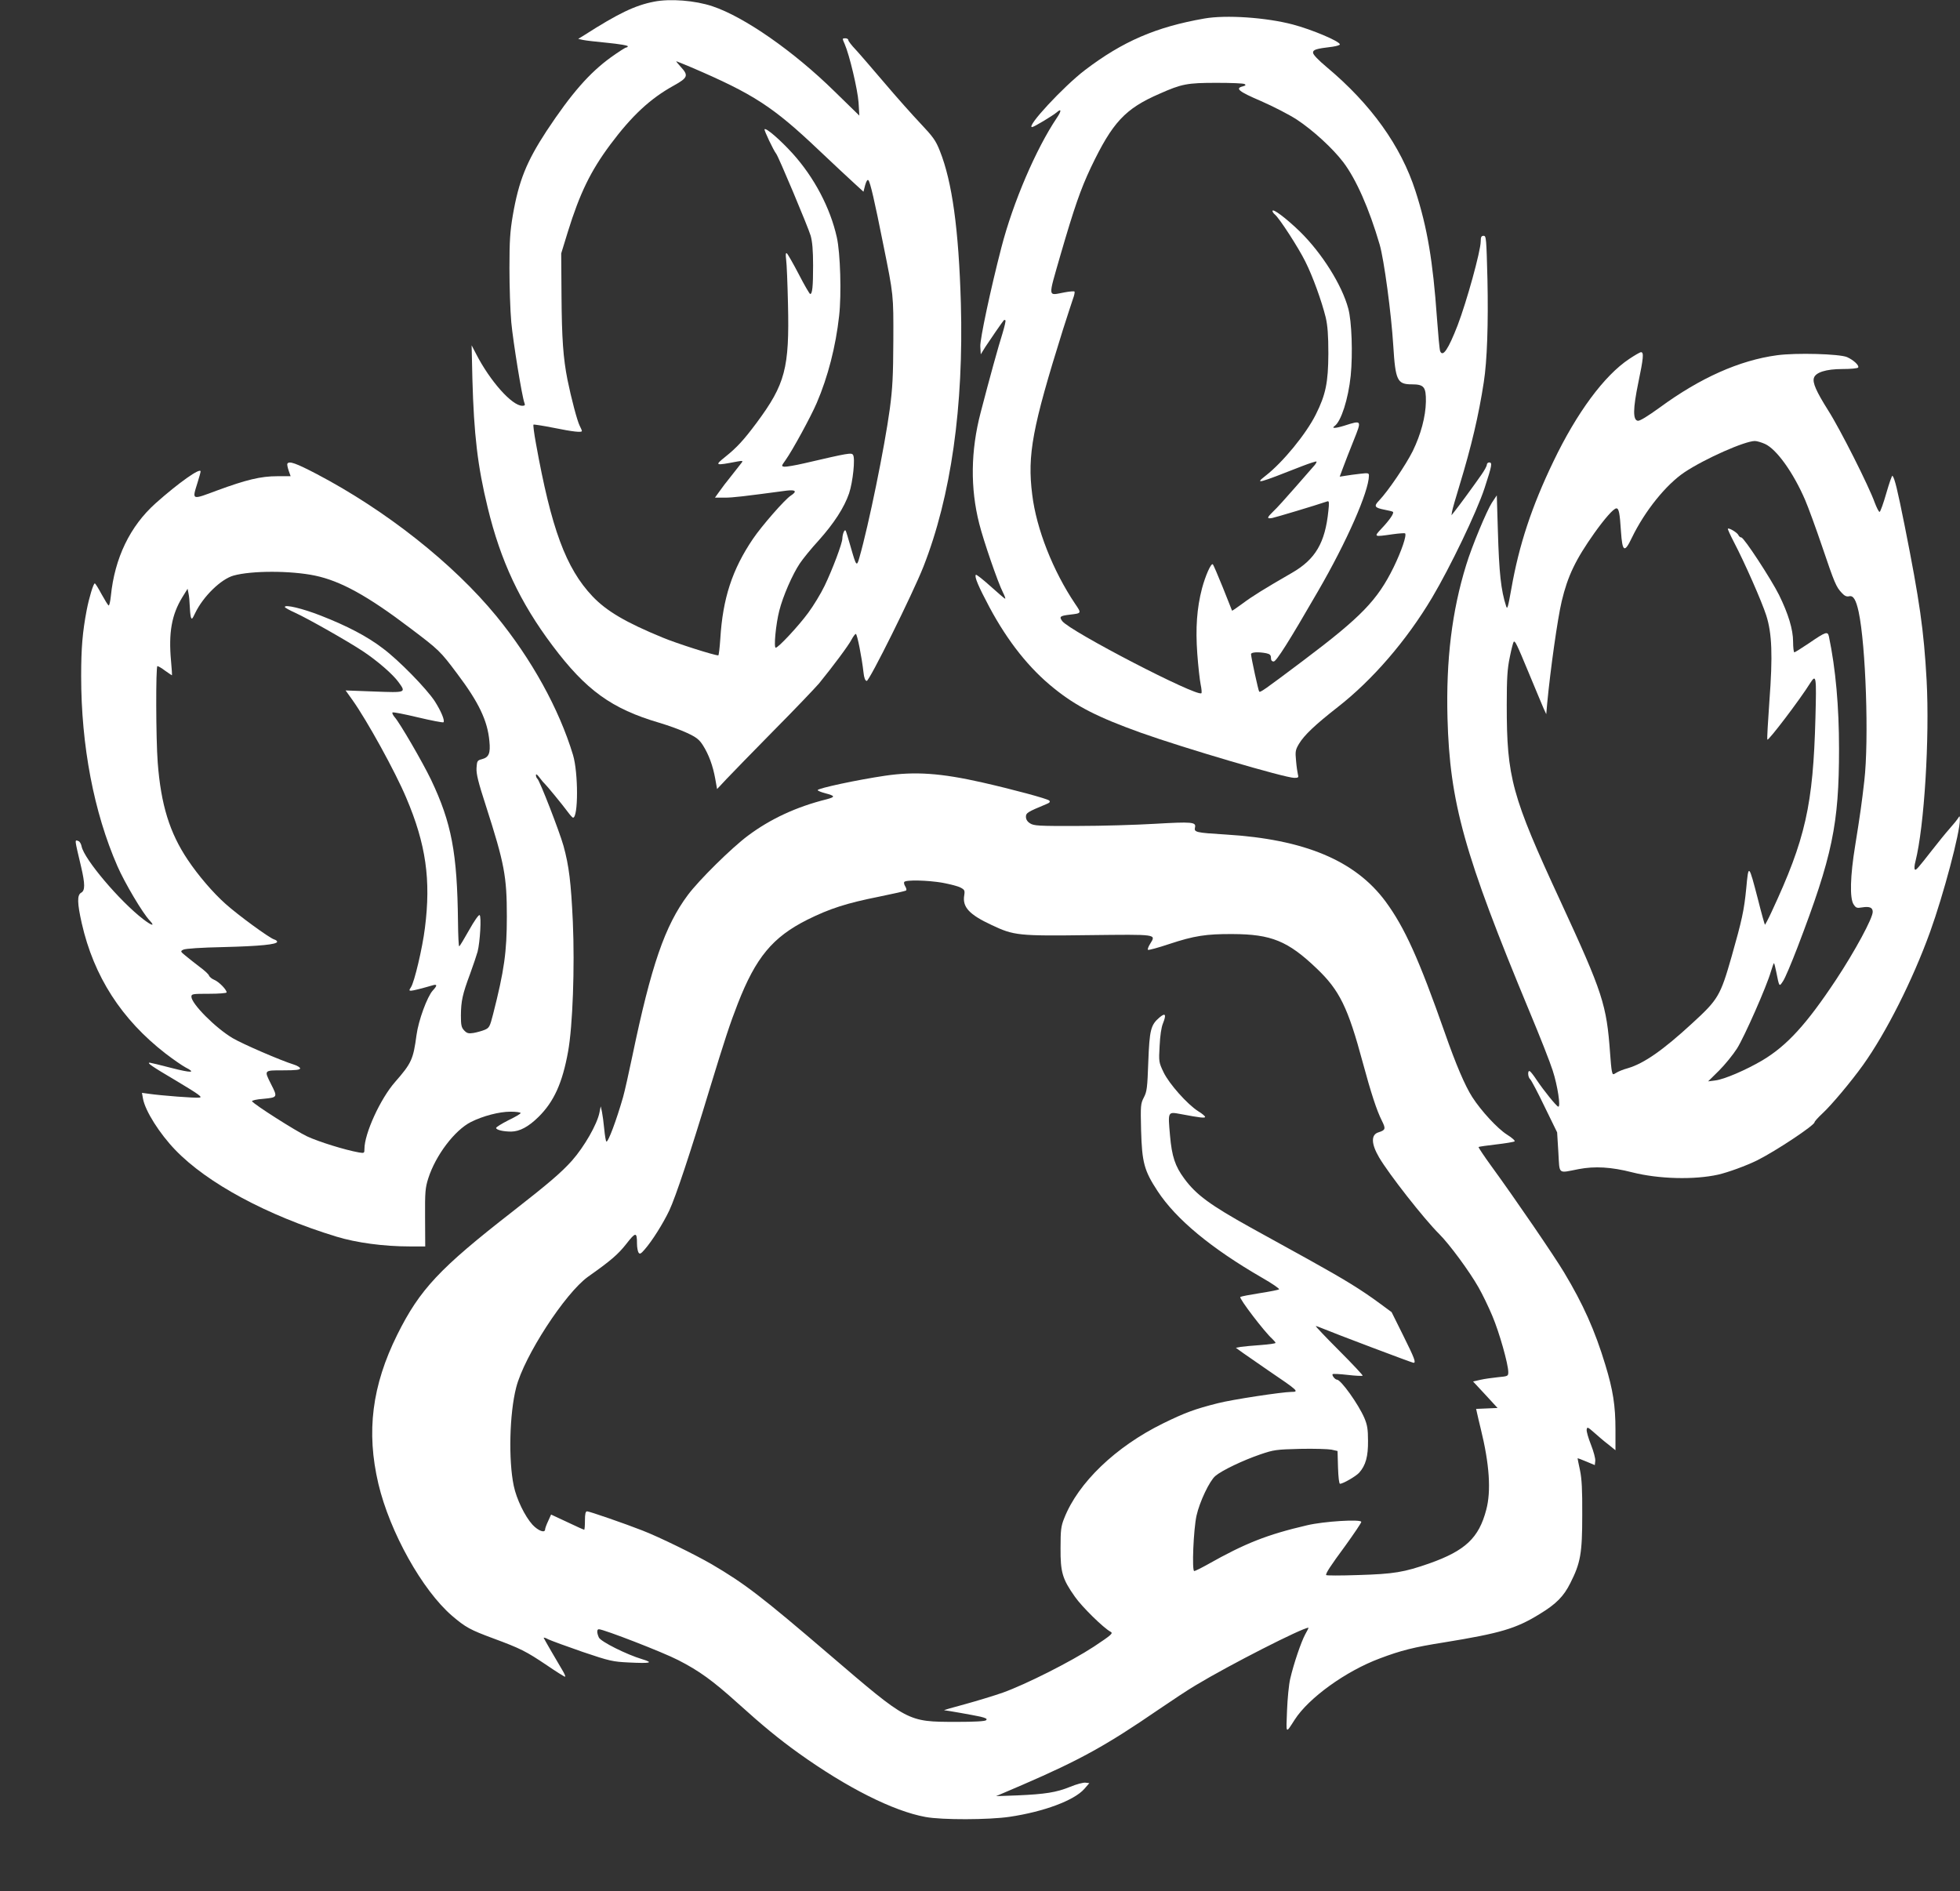 <?xml version="1.0" encoding="UTF-8" standalone="no"?>
<svg
   xmlns:dc="http://purl.org/dc/elements/1.1/"
   xmlns:cc="http://creativecommons.org/ns#"
   xmlns:rdf="http://www.w3.org/1999/02/22-rdf-syntax-ns#"
   xmlns:svg="http://www.w3.org/2000/svg"
   xmlns="http://www.w3.org/2000/svg"
   xmlns:sodipodi="http://sodipodi.sourceforge.net/DTD/sodipodi-0.dtd"
   xmlns:inkscape="http://www.inkscape.org/namespaces/inkscape"
   version="1.0"
   width="1280pt"
   height="1235pt"
   viewBox="0 0 1280 1235"
   preserveAspectRatio="xMidYMid meet"
   id="svg16"
   sodipodi:docname="310811-ffffff.svg"
   inkscape:version="0.92.3 (2405546, 2018-03-11)">
  <rect x="0" y="0" width="1280" height="1235" fill="#333333" stroke="none"/>
  <defs
     id="defs20" />
  <sodipodi:namedview
     pagecolor="#ffffff"
     bordercolor="#666666"
     borderopacity="1"
     objecttolerance="10"
     gridtolerance="10"
     guidetolerance="10"
     inkscape:pageopacity="0"
     inkscape:pageshadow="2"
     inkscape:window-width="1920"
     inkscape:window-height="1001"
     id="namedview18"
     showgrid="false"
     inkscape:zoom="0.14331984"
     inkscape:cx="-294.44915"
     inkscape:cy="823.33333"
     inkscape:window-x="-9"
     inkscape:window-y="-9"
     inkscape:window-maximized="1"
     inkscape:current-layer="g14" />
  <g
     transform="translate(0,1235) scale(0.1,-0.1)"
     fill="#ffffff"
     stroke="none"
     id="g14">
    <path
       d="M4271 12339 c-124 -24 -234 -77 -456 -219 l-39 -24 32 -7 c18 -4 91 -12 162 -19 72 -7 130 -17 130 -22 0 -4 -5 -8 -10 -8 -6 0 -51 -29 -100 -64 -141 -102 -259 -237 -421 -482 -130 -199 -181 -324 -220 -550 -18 -106 -22 -167 -22 -344 0 -118 5 -278 12 -355 12 -128 70 -486 86 -527 6 -14 2 -18 -14 -18 -67 0 -210 160 -302 339 l-29 56 5 -220 c10 -363 34 -570 100 -840 84 -348 211 -619 423 -901 219 -292 387 -413 697 -504 61 -18 143 -48 183 -67 60 -28 79 -43 103 -81 38 -60 65 -134 80 -218 l12 -67 60 64 c33 35 173 179 311 319 139 140 271 279 295 307 92 113 194 250 212 286 11 20 23 37 28 37 9 0 39 -152 50 -250 4 -38 11 -55 21 -57 17 -2 300 568 370 745 181 460 264 1048 245 1722 -14 483 -57 794 -137 994 -27 69 -45 93 -127 180 -53 56 -159 175 -236 266 -77 90 -161 188 -187 216 -27 28 -48 56 -48 62 0 7 -9 12 -20 12 -20 0 -20 -1 -4 -37 31 -70 85 -297 91 -383 l5 -85 -164 160 c-266 261 -588 485 -795 554 -113 38 -277 51 -382 30z m242 -428 c408 -175 535 -257 836 -543 95 -90 199 -187 231 -216 l59 -54 11 43 c8 27 15 38 21 32 12 -12 40 -132 97 -418 68 -336 67 -328 66 -630 -1 -230 -5 -309 -23 -445 -34 -251 -138 -759 -198 -969 -18 -65 -21 -61 -58 69 -15 52 -29 99 -32 104 -8 12 -21 -21 -22 -52 -1 -32 -64 -200 -116 -308 -24 -50 -72 -129 -106 -175 -62 -85 -196 -229 -213 -229 -14 0 1 155 23 241 24 96 87 239 134 309 20 30 75 98 123 150 101 113 167 215 199 308 25 75 41 229 26 251 -10 16 -28 13 -316 -54 -60 -14 -120 -24 -132 -23 -21 3 -21 4 7 43 45 63 165 283 204 374 73 170 124 369 146 568 16 142 8 411 -15 513 -43 193 -148 392 -289 548 -79 87 -173 169 -183 158 -5 -5 59 -139 76 -160 15 -18 208 -478 225 -535 11 -39 16 -96 16 -195 0 -138 -5 -186 -19 -186 -4 0 -38 58 -75 130 -37 71 -72 132 -78 136 -7 4 -8 -9 -4 -42 4 -27 9 -157 12 -289 10 -419 -18 -524 -204 -775 -84 -113 -130 -163 -205 -223 -72 -58 -69 -59 78 -31 34 6 38 5 29 -7 -6 -8 -32 -41 -58 -74 -54 -68 -62 -78 -94 -123 l-23 -32 63 0 c55 0 121 8 406 46 59 7 69 -5 26 -33 -39 -25 -189 -197 -246 -281 -137 -202 -198 -391 -214 -654 -4 -60 -10 -108 -13 -108 -27 0 -272 78 -363 116 -241 99 -367 173 -459 270 -174 184 -269 443 -369 998 -12 65 -19 120 -16 123 2 2 62 -7 132 -21 123 -25 184 -32 184 -21 0 4 -6 19 -14 34 -16 30 -56 182 -80 301 -28 141 -37 268 -39 547 l-2 278 43 140 c78 252 149 398 277 570 141 189 261 301 415 386 92 51 98 66 46 122 -18 20 -32 37 -29 37 2 0 45 -18 96 -39z"
       id="path2" />
    <path
       d="M7865 12229 c-315 -55 -533 -149 -780 -337 -140 -107 -386 -372 -345 -372 12 0 138 76 163 98 30 26 29 6 -2 -39 -135 -201 -285 -550 -361 -844 -70 -270 -141 -602 -138 -648 l3 -51 31 50 c28 43 110 162 120 173 2 2 7 2 10 -1 3 -4 -6 -41 -19 -85 -26 -81 -84 -291 -143 -518 -65 -249 -68 -493 -9 -725 28 -112 123 -387 154 -447 12 -24 19 -43 15 -43 -3 0 -46 37 -95 81 -50 45 -93 79 -96 75 -11 -11 16 -75 89 -212 120 -224 260 -400 421 -529 146 -118 286 -189 567 -290 280 -100 942 -295 1003 -295 26 0 29 3 23 23 -3 12 -9 52 -12 89 -6 60 -4 71 19 110 34 57 106 125 253 240 227 177 450 435 617 716 117 197 290 556 342 714 49 150 52 168 30 168 -8 0 -15 -7 -15 -15 0 -8 -16 -38 -36 -66 -45 -65 -149 -207 -175 -239 l-20 -25 4 25 c2 14 25 93 50 175 76 250 124 453 157 669 22 139 30 386 24 669 -7 270 -8 287 -25 287 -15 0 -19 -8 -19 -36 0 -63 -92 -395 -151 -549 -61 -157 -97 -210 -114 -168 -4 10 -13 108 -21 218 -26 369 -63 589 -140 827 -95 295 -290 567 -579 809 -56 47 -90 82 -90 95 0 20 20 26 128 39 26 4 47 10 47 15 0 20 -182 97 -307 130 -174 46 -437 64 -578 39z m263 -428 c10 -6 7 -10 -12 -15 -52 -13 -26 -34 119 -96 80 -35 185 -89 234 -121 105 -69 235 -188 304 -279 83 -110 168 -301 237 -537 29 -100 76 -451 89 -661 14 -227 26 -252 121 -252 80 0 93 -17 92 -113 -2 -99 -33 -214 -86 -323 -45 -90 -160 -260 -219 -322 -37 -38 -31 -48 36 -61 27 -5 51 -11 54 -14 8 -9 -22 -53 -75 -109 -51 -55 -52 -55 73 -37 42 6 79 8 81 6 12 -12 -23 -115 -75 -222 -106 -215 -210 -323 -590 -609 -262 -197 -281 -210 -288 -202 -5 5 -52 219 -53 244 0 13 47 16 99 6 24 -5 31 -12 31 -30 0 -16 6 -24 18 -24 17 0 99 129 290 460 188 324 331 650 332 754 0 17 -5 18 -57 12 -32 -4 -75 -9 -96 -13 l-38 -6 22 59 c12 33 43 112 69 177 54 135 55 134 -61 97 -58 -18 -87 -19 -63 -2 42 30 89 175 105 329 14 141 7 355 -16 438 -41 154 -173 363 -316 503 -91 88 -179 154 -179 134 0 -5 7 -16 16 -23 29 -24 153 -215 198 -306 49 -97 107 -258 134 -367 12 -53 17 -113 17 -236 -1 -188 -17 -267 -82 -397 -64 -128 -216 -313 -328 -400 -73 -57 -53 -52 239 63 49 19 91 32 93 30 3 -2 -3 -13 -11 -23 -9 -10 -65 -74 -125 -143 -60 -69 -125 -141 -145 -159 -43 -42 -45 -50 -8 -44 21 4 279 81 361 109 11 3 12 -8 6 -63 -21 -207 -84 -315 -236 -403 -184 -106 -264 -156 -325 -202 -37 -27 -67 -48 -68 -46 -1 2 -28 70 -60 151 -33 81 -62 150 -66 152 -12 7 -48 -75 -70 -157 -34 -130 -43 -260 -31 -427 6 -82 16 -172 22 -201 6 -28 8 -54 5 -57 -27 -27 -860 405 -909 471 -21 29 -15 34 50 42 77 9 77 8 34 71 -144 214 -253 489 -280 713 -33 260 1 439 200 1075 28 88 58 179 66 203 9 23 13 45 10 48 -3 3 -31 1 -63 -5 -114 -21 -111 -45 -29 242 91 313 132 431 199 573 141 295 223 384 449 482 144 64 180 71 372 71 94 0 176 -3 183 -8z"
       id="path4" />
    <path
       d="M10640 10006 c-164 -109 -343 -352 -495 -669 -143 -297 -225 -547 -275 -832 -22 -122 -26 -138 -34 -114 -34 105 -46 217 -54 494 l-7 230 -32 -48 c-34 -53 -131 -285 -168 -407 -93 -301 -132 -619 -122 -999 15 -552 108 -888 536 -1918 67 -160 135 -333 151 -384 32 -98 54 -242 36 -236 -13 4 -95 106 -140 173 -19 29 -39 55 -45 58 -16 10 -14 -39 2 -52 7 -6 50 -87 94 -179 l82 -168 8 -130 c9 -149 -6 -137 133 -110 105 20 212 14 349 -21 173 -44 405 -50 562 -15 65 15 183 58 254 93 122 61 375 229 375 249 0 5 23 31 51 57 57 52 188 208 266 317 150 210 324 554 438 870 87 241 196 651 194 732 0 26 -1 27 -12 9 -7 -11 -32 -42 -57 -70 -25 -28 -74 -89 -110 -135 -98 -125 -108 -137 -115 -129 -4 4 -3 27 4 52 58 230 93 806 73 1183 -18 327 -46 520 -143 1008 -48 239 -65 310 -80 328 -3 4 -21 -47 -40 -113 -19 -67 -39 -122 -44 -123 -5 -1 -19 27 -32 61 -38 107 -226 480 -304 602 -78 124 -103 181 -93 212 11 36 79 58 186 58 53 0 99 4 103 10 8 13 -30 49 -73 68 -50 21 -332 29 -457 12 -245 -33 -502 -148 -764 -340 -80 -58 -132 -90 -145 -88 -33 5 -32 78 3 248 34 163 37 200 18 200 -7 0 -41 -20 -77 -44z m886 -555 c76 -34 186 -188 263 -367 21 -49 71 -186 111 -304 81 -239 91 -263 128 -302 18 -20 32 -26 48 -22 27 7 45 -23 62 -101 47 -218 68 -839 37 -1105 -17 -148 -26 -213 -60 -425 -32 -195 -36 -342 -10 -381 15 -23 21 -26 55 -20 50 8 70 -1 70 -29 0 -42 -116 -256 -238 -441 -194 -293 -322 -433 -483 -529 -109 -64 -249 -124 -307 -131 l-47 -6 71 70 c39 39 92 104 118 145 49 78 194 407 221 502 9 30 18 55 20 55 2 0 9 -26 15 -57 20 -100 19 -99 44 -61 13 18 55 118 95 222 228 596 271 803 271 1296 0 275 -22 523 -66 733 -8 36 -20 32 -131 -44 -48 -32 -90 -59 -95 -59 -4 0 -8 31 -8 69 0 80 -31 182 -92 306 -52 104 -229 375 -246 375 -7 0 -15 7 -19 15 -6 16 -62 50 -69 42 -2 -2 16 -42 40 -88 68 -130 181 -385 211 -479 37 -117 43 -259 20 -562 -9 -130 -16 -241 -13 -248 4 -13 215 264 281 371 38 59 40 40 33 -226 -15 -573 -65 -795 -286 -1269 -22 -48 -43 -87 -44 -85 -2 2 -23 76 -45 164 -61 235 -62 236 -77 73 -14 -143 -28 -207 -95 -443 -74 -259 -88 -282 -257 -437 -192 -177 -316 -263 -421 -294 -30 -8 -64 -22 -76 -30 -22 -14 -23 -14 -29 13 -3 15 -8 66 -11 113 -23 320 -47 394 -324 994 -319 689 -351 807 -351 1281 0 178 4 238 20 314 10 51 22 96 25 99 9 10 19 -10 101 -208 42 -102 85 -203 94 -225 l18 -39 6 69 c21 223 68 556 95 669 39 164 90 271 214 446 68 95 125 160 143 160 16 0 22 -28 30 -152 9 -133 23 -141 71 -40 84 174 223 347 344 428 134 89 392 203 459 204 14 0 43 -9 66 -19z"
       id="path6" />
    <path
       d="M1877 9322 c-3 -4 1 -24 8 -45 l13 -37 -87 0 c-108 0 -203 -23 -393 -93 -169 -63 -164 -65 -128 51 11 35 20 68 20 73 0 28 -146 -76 -293 -207 -168 -150 -268 -358 -293 -606 -4 -37 -10 -65 -15 -62 -4 2 -25 36 -46 74 -21 39 -40 70 -44 70 -9 0 -37 -92 -53 -175 -27 -142 -36 -246 -36 -431 0 -454 83 -889 237 -1241 47 -108 166 -309 211 -355 37 -40 13 -34 -44 10 -154 119 -384 391 -401 474 -3 16 -12 32 -20 35 -27 10 -27 18 17 -169 26 -112 26 -154 0 -168 -27 -15 -26 -67 4 -200 79 -347 259 -627 548 -851 51 -39 109 -79 130 -90 71 -36 38 -37 -94 -3 -72 19 -136 34 -140 34 -21 0 10 -22 176 -120 147 -88 171 -106 148 -108 -27 -4 -248 13 -331 25 l-44 6 7 -39 c15 -80 108 -227 210 -333 209 -218 601 -429 1053 -567 131 -40 309 -64 479 -64 l101 0 -1 188 c-1 167 1 194 21 257 48 150 172 314 279 368 78 39 184 67 258 67 36 0 66 -4 66 -9 0 -5 -36 -26 -80 -47 -43 -22 -79 -44 -80 -50 0 -13 46 -24 99 -24 55 1 112 31 178 96 101 100 156 222 193 427 30 166 44 548 31 847 -12 258 -25 365 -61 496 -26 93 -157 431 -171 439 -5 4 -9 14 -9 23 0 10 9 4 25 -18 14 -19 29 -36 33 -39 9 -7 116 -137 152 -186 14 -19 28 -34 32 -35 35 -1 35 295 0 410 -91 301 -271 626 -500 906 -282 344 -723 692 -1175 929 -134 70 -179 86 -190 67z m180 -731 c167 -35 344 -132 623 -344 188 -142 196 -150 306 -297 141 -187 198 -307 210 -440 8 -79 -3 -106 -49 -118 -30 -8 -32 -11 -35 -58 -2 -39 11 -92 62 -249 120 -374 136 -457 136 -721 0 -231 -17 -352 -90 -638 -21 -82 -25 -89 -56 -102 -17 -7 -50 -16 -72 -20 -33 -5 -43 -2 -61 17 -18 19 -21 35 -21 98 1 94 10 137 60 271 21 58 43 123 49 145 16 63 26 231 13 239 -6 3 -35 -38 -69 -99 -32 -57 -61 -105 -64 -105 -4 0 -7 71 -8 158 -5 453 -42 648 -176 930 -57 118 -204 371 -238 409 -11 13 -17 26 -14 30 4 4 79 -11 167 -32 88 -21 163 -35 166 -32 11 10 -16 74 -57 138 -54 82 -233 266 -339 345 -102 78 -232 146 -406 214 -117 46 -234 74 -234 56 0 -4 30 -21 68 -38 85 -39 344 -186 442 -251 95 -63 195 -150 232 -201 51 -70 52 -70 -158 -62 l-187 7 45 -63 c96 -135 279 -467 351 -638 129 -303 162 -537 122 -850 -16 -131 -69 -354 -91 -387 -13 -20 -13 -23 0 -23 13 0 72 15 144 36 28 8 28 -3 -2 -35 -36 -40 -93 -194 -106 -291 -21 -158 -33 -184 -139 -305 -97 -110 -201 -338 -201 -438 0 -28 -1 -29 -37 -23 -90 16 -264 70 -338 105 -74 35 -346 208 -359 229 -3 5 30 13 74 16 93 9 94 10 50 96 -46 92 -48 90 80 90 82 0 110 3 110 13 0 6 -19 18 -42 25 -84 26 -334 134 -398 172 -112 66 -270 225 -270 271 0 18 8 19 115 19 64 0 115 4 115 9 0 18 -50 69 -79 81 -17 7 -33 20 -36 29 -3 9 -31 35 -63 58 -31 24 -72 56 -91 72 -33 27 -34 29 -14 39 13 7 116 14 264 17 236 6 349 17 349 35 0 5 -9 12 -20 15 -32 10 -237 160 -317 232 -82 73 -178 185 -247 288 -118 176 -175 359 -196 635 -12 155 -13 630 -2 630 5 0 28 -13 50 -30 23 -16 43 -30 45 -30 1 0 -1 42 -6 93 -17 185 4 303 74 417 l34 55 6 -30 c4 -16 7 -52 8 -80 1 -27 4 -60 7 -73 6 -20 9 -17 29 25 52 108 168 221 250 244 118 33 373 33 532 0z"
       id="path8" />
    <path
       d="M5780 7284 c-177 -26 -440 -82 -440 -94 0 -4 21 -13 48 -20 67 -18 69 -24 10 -40 -197 -49 -367 -128 -514 -238 -106 -79 -319 -289 -392 -387 -150 -201 -239 -460 -362 -1050 -23 -110 -50 -231 -61 -270 -44 -153 -98 -297 -109 -290 -4 3 -10 40 -14 82 -4 43 -11 94 -15 113 l-8 35 -8 -40 c-15 -77 -99 -223 -179 -314 -70 -78 -150 -147 -391 -335 -474 -369 -603 -506 -750 -801 -166 -334 -204 -635 -124 -975 75 -316 287 -695 481 -862 89 -76 119 -92 270 -148 178 -66 212 -83 349 -175 60 -41 114 -75 119 -75 5 0 -4 21 -20 47 -33 55 -113 193 -119 206 -2 5 12 1 30 -9 19 -9 120 -46 224 -82 177 -60 198 -64 300 -69 144 -7 166 -2 90 21 -104 31 -271 115 -284 142 -14 31 -14 54 0 54 31 0 421 -151 519 -202 135 -69 224 -133 387 -280 165 -149 270 -235 398 -327 317 -227 620 -379 829 -417 108 -20 413 -19 549 1 223 33 422 107 488 182 l33 38 -25 3 c-14 2 -59 -10 -100 -27 -91 -37 -164 -48 -344 -56 l-140 -5 175 75 c372 161 546 257 884 489 88 60 198 133 246 161 219 132 696 375 735 375 2 0 -7 -19 -21 -43 -27 -50 -75 -191 -98 -290 -9 -37 -18 -131 -21 -210 -6 -155 -10 -151 50 -58 91 142 333 317 555 400 140 53 224 74 420 105 369 60 471 90 626 186 107 65 156 115 199 201 67 132 78 195 78 444 1 167 -3 238 -15 295 -9 41 -16 76 -15 77 1 0 27 -9 57 -22 l55 -23 3 27 c2 15 -11 63 -28 106 -17 43 -30 87 -28 99 3 19 7 17 48 -19 25 -22 66 -58 93 -78 l47 -38 0 134 c0 157 -16 259 -66 423 -68 225 -145 397 -270 605 -66 110 -319 480 -475 694 -48 66 -85 122 -83 124 3 3 54 10 114 17 61 7 115 16 121 20 6 3 -15 23 -49 44 -62 39 -169 155 -227 245 -48 75 -107 213 -180 422 -168 478 -261 685 -386 855 -198 268 -530 407 -1044 438 -196 12 -208 15 -201 46 9 36 -20 38 -263 24 -119 -7 -344 -14 -501 -14 -258 -1 -288 1 -313 17 -18 11 -27 26 -27 43 0 25 9 31 134 83 21 8 26 15 18 23 -12 12 -239 73 -437 118 -270 61 -438 73 -635 44z m375 -699 c48 -9 100 -22 117 -31 27 -14 30 -19 25 -51 -13 -77 33 -126 179 -194 146 -69 174 -72 637 -66 451 5 437 7 398 -57 -12 -19 -18 -37 -14 -39 5 -3 67 14 139 38 163 54 242 66 414 65 252 -1 361 -45 549 -225 149 -142 204 -254 301 -615 53 -196 91 -313 124 -378 27 -54 25 -62 -22 -77 -49 -15 -48 -74 4 -163 63 -108 294 -403 394 -502 66 -66 196 -242 256 -348 24 -42 65 -126 90 -186 45 -106 104 -314 104 -367 0 -26 -3 -27 -67 -33 -38 -4 -89 -11 -115 -17 l-48 -11 80 -86 80 -87 -70 -3 -70 -3 6 -27 c3 -15 14 -61 24 -102 57 -231 69 -407 36 -530 -48 -184 -137 -267 -371 -350 -166 -58 -232 -69 -462 -76 -117 -4 -213 -4 -213 0 0 15 26 56 127 193 56 78 103 147 103 154 0 19 -245 4 -354 -22 -262 -61 -405 -118 -648 -255 -43 -24 -83 -44 -89 -44 -16 0 -5 271 15 362 20 90 85 227 123 259 42 36 180 102 294 141 88 30 104 32 259 36 91 2 183 -1 205 -5 l40 -9 3 -107 c2 -63 7 -107 13 -107 20 0 104 49 125 72 43 48 59 107 58 208 0 77 -5 105 -24 150 -39 90 -153 250 -179 250 -12 0 -35 29 -28 36 3 3 47 1 98 -5 51 -6 95 -8 98 -5 3 2 -67 77 -154 164 -88 88 -156 160 -152 160 4 0 24 -7 45 -16 66 -28 584 -224 593 -224 18 0 7 29 -67 178 l-76 153 -76 56 c-125 92 -226 154 -467 288 -126 70 -295 163 -375 207 -268 149 -358 215 -436 321 -60 81 -81 145 -93 280 -14 161 -16 157 72 141 127 -24 157 -27 157 -18 0 5 -20 22 -45 37 -71 45 -190 179 -226 254 -31 65 -32 69 -26 172 3 66 11 122 22 148 23 58 16 71 -22 39 -58 -49 -66 -81 -74 -291 -6 -170 -9 -194 -29 -232 -21 -41 -22 -52 -18 -215 6 -210 20 -263 108 -397 121 -184 349 -373 683 -566 65 -37 114 -71 110 -75 -4 -4 -61 -15 -125 -25 -64 -10 -122 -21 -128 -25 -11 -7 158 -229 209 -274 11 -11 21 -22 21 -26 0 -4 -44 -10 -97 -14 -54 -4 -112 -9 -130 -12 l-32 -6 47 -34 c26 -18 101 -70 166 -115 195 -132 202 -139 149 -139 -63 -1 -387 -50 -480 -74 -151 -38 -215 -62 -358 -132 -309 -152 -554 -387 -645 -619 -21 -52 -24 -77 -24 -195 -1 -158 12 -202 94 -318 46 -66 187 -204 232 -228 19 -10 10 -19 -109 -98 -150 -98 -441 -245 -594 -300 -57 -20 -169 -54 -249 -76 -80 -21 -140 -39 -134 -39 23 -2 191 -32 237 -42 36 -9 46 -14 37 -23 -7 -7 -72 -11 -198 -11 -317 1 -309 -3 -823 437 -446 382 -554 465 -772 593 -109 63 -343 178 -452 220 -112 44 -346 125 -361 125 -10 0 -14 -16 -14 -60 0 -33 -2 -60 -5 -60 -3 0 -53 22 -111 50 l-105 49 -19 -42 c-11 -23 -20 -48 -20 -54 0 -27 -44 -11 -82 29 -50 55 -105 168 -123 255 -35 167 -28 471 16 642 52 204 319 615 469 723 149 105 196 146 249 213 63 81 71 81 71 2 0 -23 5 -49 10 -57 8 -12 15 -9 40 20 49 56 120 169 161 255 42 90 136 372 264 795 99 324 133 427 183 555 118 303 228 435 455 549 147 73 257 108 467 150 94 19 174 37 178 41 3 3 1 15 -6 26 -7 11 -10 24 -7 29 9 15 152 12 250 -5z"
       id="path10"
       style="stroke:none;stroke-opacity:1;fill:#ffffff" />
  </g>
</svg>
